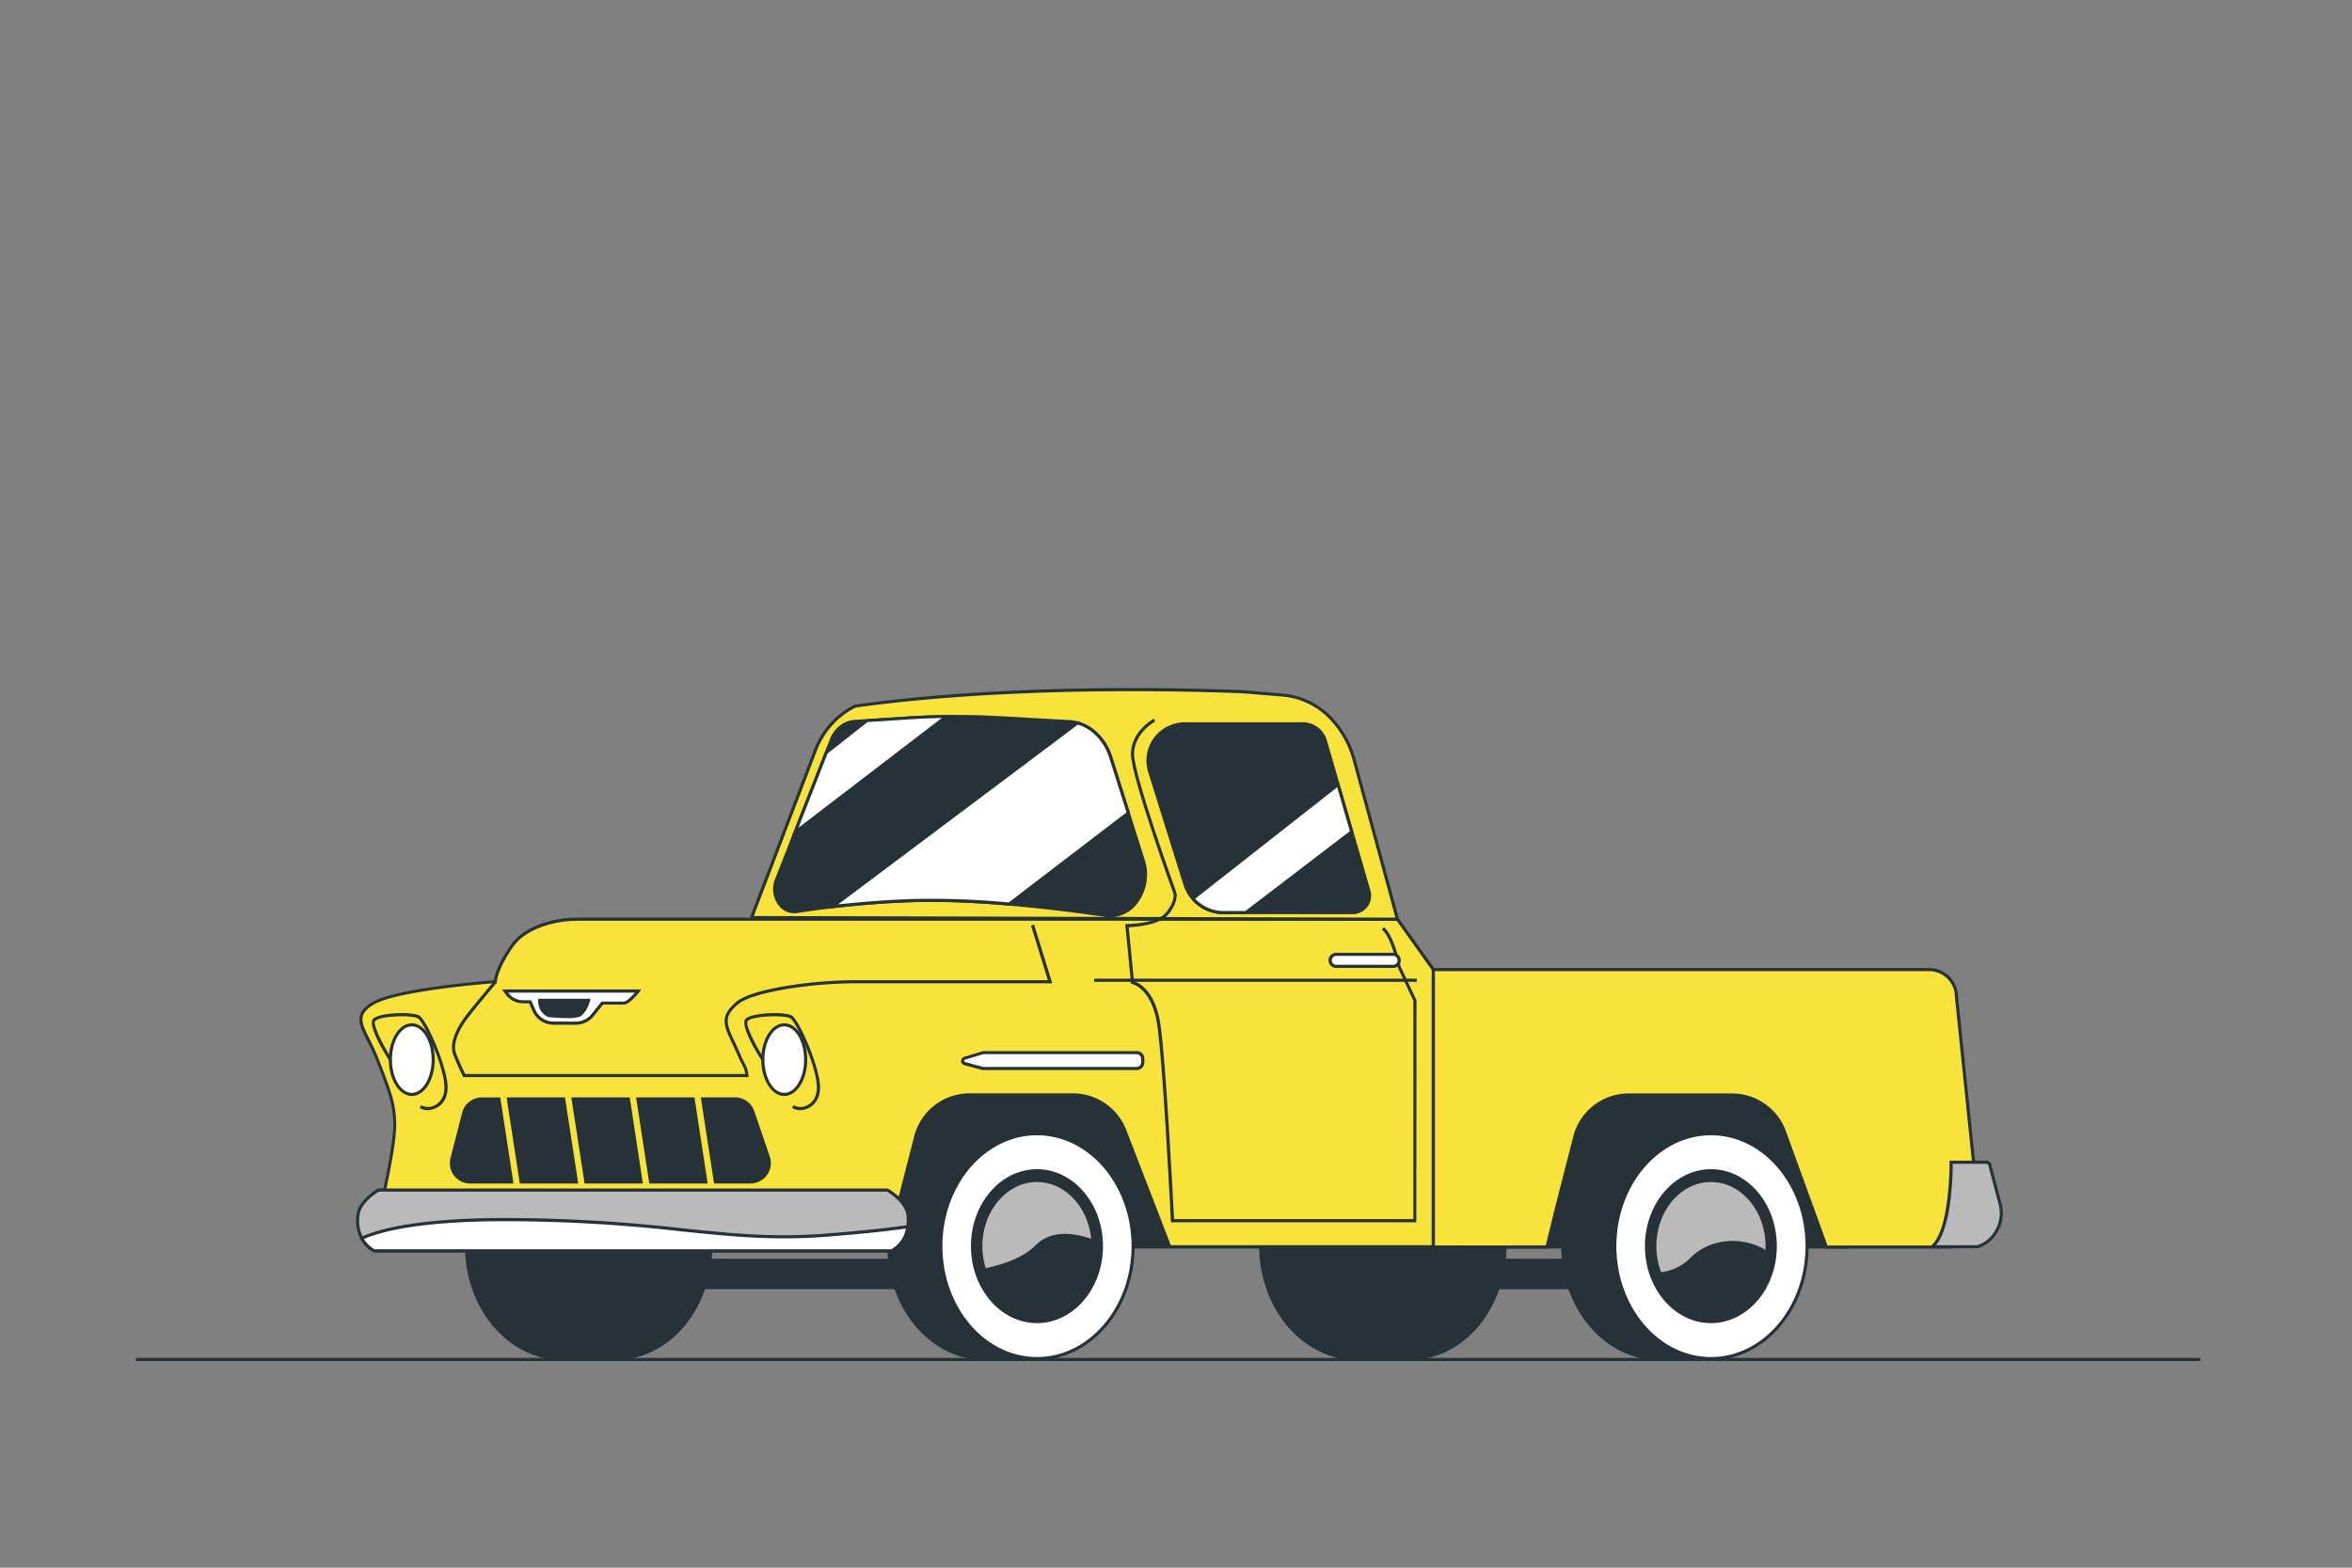 <svg xmlns="http://www.w3.org/2000/svg" viewBox="0 0 750 500"><rect x="0" y="0" width="750" height="500" fill="#808080" stroke="none"/><g id="freepik--Floor--inject-2"><rect x="43.3" y="433.1" width="658.32" height="1" style="fill:#263238"></rect></g><g id="freepik--pick-up-truck--inject-2"><path d="M589.27,397.7V333.61H269.44V397.7H402c.11,19.7,13.79,35.62,30.65,35.62h16.56c12.93,0,24-9.37,28.49-22.63H550V402H479.65c.15-1.4.23-2.83.24-4.28Z" style="fill:#263238"></path><path d="M449.24,433.82H432.68c-16.92,0-30.8-15.93-31.15-35.62H268.94V333.11H589.77V398.2H480.39c0,1.09-.09,2.19-.19,3.28h70.33v9.71H478.09C473.28,425,462,433.82,449.24,433.82ZM269.94,397.2H402.52v.5c.11,19.37,13.64,35.12,30.15,35.12h16.56c12.42,0,23.42-8.75,28-22.29l.11-.34h72.16v-7.71H479.09l.06-.55c.15-1.41.23-2.83.24-4.23v-.5H588.77V334.11H269.94Z" style="fill:#263238"></path><path d="M226.65,397.45c0-19.81-13.73-35.87-30.66-35.87H179.43c-16.93,0-30.66,16.06-30.66,35.87s13.73,35.87,30.66,35.87H196c12.93,0,24-9.37,28.49-22.63h72.3V402H226.4A42.1,42.1,0,0,0,226.65,397.45Z" style="fill:#263238"></path><path d="M196,433.82H179.43c-17.18,0-31.16-16.31-31.16-36.37s14-36.37,31.16-36.37H196c17.18,0,31.16,16.31,31.16,36.37,0,1.3-.07,2.65-.2,4h70.33v9.71H224.84C220,425,208.74,433.82,196,433.82Zm-16.56-71.74c-16.63,0-30.16,15.87-30.16,35.37s13.53,35.37,30.16,35.37H196c12.42,0,23.42-8.75,28-22.29l.12-.34h72.15v-7.71H225.84l.06-.55a40.9,40.9,0,0,0,.25-4.48c0-19.5-13.53-35.37-30.16-35.37Z" style="fill:#263238"></path><path d="M344.77,397.45c0-12.67-5.62-23.8-14.1-30.19v-5.68H314.11c-16.93,0-30.66,16.06-30.66,35.87s13.73,35.87,30.66,35.87h16.56v-5.68C339.15,421.25,344.77,410.12,344.77,397.45Z" style="fill:#263238"></path><path d="M331.17,433.82H314.11c-17.18,0-31.16-16.31-31.16-36.37s14-36.37,31.16-36.37h17.06V367c8.83,6.75,14.1,18.11,14.1,30.43s-5.27,23.68-14.1,30.43Zm-17.06-71.74C297.48,362.08,284,378,284,397.45s13.53,35.37,30.16,35.37h16.06v-5.43l.19-.15c8.71-6.55,13.91-17.69,13.91-29.79s-5.2-23.24-13.91-29.79l-.19-.15v-5.43Z" style="fill:#263238"></path><ellipse cx="330.67" cy="397.45" rx="30.66" ry="35.87" style="fill:#fff"></ellipse><path d="M330.67,433.82c-17.19,0-31.16-16.31-31.16-36.37s14-36.37,31.16-36.37,31.16,16.31,31.16,36.37S347.85,433.82,330.67,433.82Zm0-71.74c-16.64,0-30.16,15.87-30.16,35.37s13.52,35.37,30.16,35.37,30.16-15.86,30.16-35.37S347.3,362.08,330.67,362.08Z" style="fill:#263238"></path><ellipse cx="330.67" cy="397.45" rx="20.55" ry="24.05" style="fill:#263238"></ellipse><path d="M330.67,422c-11.61,0-21.06-11-21.06-24.55s9.45-24.55,21.06-24.55,21.05,11,21.05,24.55S342.27,422,330.67,422Zm0-48.1c-11.06,0-20.06,10.57-20.06,23.55s9,23.55,20.06,23.55,20.05-10.57,20.05-23.55S341.72,373.9,330.67,373.9Z" style="fill:#263238"></path><ellipse cx="330.67" cy="397.45" rx="17.91" ry="20.96" style="fill:#bababa"></ellipse><path d="M330.67,418.91c-10.16,0-18.42-9.63-18.42-21.46S320.51,376,330.67,376s18.41,9.63,18.41,21.46S340.82,418.91,330.67,418.91Zm0-41.92c-9.6,0-17.42,9.18-17.42,20.46s7.82,20.46,17.42,20.46,17.41-9.18,17.41-20.46S340.27,377,330.67,377Z" style="fill:#263238"></path><path d="M559.69,397.45c0-12.67-5.62-23.8-14.1-30.19v-5.68H529c-16.94,0-30.66,16.06-30.66,35.87s13.72,35.87,30.66,35.87h16.56v-5.68C554.07,421.25,559.69,410.12,559.69,397.45Z" style="fill:#263238"></path><path d="M546.09,433.82H529c-17.18,0-31.16-16.31-31.16-36.37s14-36.37,31.16-36.37h17.06V367c8.83,6.75,14.1,18.11,14.1,30.43s-5.27,23.68-14.1,30.43ZM529,362.08c-16.63,0-30.16,15.87-30.16,35.37S512.4,432.82,529,432.82h16.06v-5.43l.19-.15c8.71-6.55,13.91-17.69,13.91-29.79s-5.2-23.24-13.91-29.79l-.19-.15v-5.43Z" style="fill:#263238"></path><ellipse cx="545.59" cy="397.45" rx="30.66" ry="35.87" style="fill:#fff"></ellipse><path d="M545.59,433.82c-17.19,0-31.17-16.31-31.17-36.37s14-36.37,31.17-36.37,31.16,16.31,31.16,36.37S562.77,433.82,545.59,433.82Zm0-71.74c-16.64,0-30.17,15.87-30.17,35.37s13.53,35.37,30.17,35.37,30.16-15.86,30.16-35.37S562.22,362.08,545.59,362.08Z" style="fill:#263238"></path><ellipse cx="545.59" cy="397.45" rx="20.55" ry="24.05" style="fill:#263238"></ellipse><path d="M545.59,422c-11.61,0-21.06-11-21.06-24.55S534,372.9,545.59,372.9s21,11,21,24.55S557.19,422,545.59,422Zm0-48.1c-11.06,0-20.06,10.57-20.06,23.55s9,23.55,20.06,23.55,20-10.57,20-23.55S556.64,373.9,545.59,373.9Z" style="fill:#263238"></path><ellipse cx="545.59" cy="397.45" rx="17.91" ry="20.96" style="fill:#bababa"></ellipse><path d="M545.59,418.91c-10.16,0-18.42-9.63-18.42-21.46S535.43,376,545.59,376,564,385.62,564,397.45,555.74,418.91,545.59,418.91Zm0-41.92c-9.61,0-17.42,9.18-17.42,20.46s7.81,20.46,17.42,20.46S563,408.73,563,397.45,555.19,377,545.59,377Z" style="fill:#263238"></path><path d="M286,385.92l6-23.37a17.75,17.75,0,0,1,17.18-13.31h32.94a17.73,17.73,0,0,1,16.54,11.34L373,397.63h84.07V309.24l-11.44-16.07H184.47a35,35,0,0,0-10.9,1.65c-3.69,1.2-7.76,3.27-10.22,6.78C158,309.27,158,313.1,158,313.1s-31.32,2.3-39,6.9-2.3,8.43,1.53,18.39,5.36,13.8,5.36,20.7-4.59,26.83-4.59,26.83H286" style="fill:#F8E23C"></path><path d="M457.56,398.13H372.65L358.2,360.76a17.34,17.34,0,0,0-16.07-11H309.19a17.23,17.23,0,0,0-16.69,12.93l-6.12,23.75H120.68l.14-.61c0-.2,4.58-20,4.58-26.72s-1.48-10.53-5.08-19.88l-.25-.64a69.09,69.09,0,0,0-3-6.52c-2.67-5.31-4.44-8.82,1.66-12.48,7.28-4.37,34.85-6.63,38.78-6.94.16-1.25,1-5,5.41-11.32,2.14-3.05,5.66-5.39,10.47-7a35.6,35.6,0,0,1,11.06-1.67H445.88l11.68,16.41Zm-84.22-1h83.22V309.4l-11.2-15.73H184.47a34.84,34.84,0,0,0-10.75,1.62c-4.59,1.51-7.95,3.73-10,6.6-5.17,7.39-5.27,11.17-5.27,11.21v.46l-.46,0c-.31,0-31.28,2.34-38.76,6.83-5.3,3.18-4,5.68-1.28,11.17a71.1,71.1,0,0,1,3,6.61l.24.64c3.65,9.48,5.15,13.4,5.15,20.24,0,6.28-3.68,22.87-4.47,26.33H285.61l5.92-23a18.24,18.24,0,0,1,17.66-13.68h32.94a18.32,18.32,0,0,1,17,11.66Z" style="fill:#263238"></path><path d="M457.06,309.24v88.49h36.25l2.87-11.81,6-23.37a17.74,17.74,0,0,1,17.17-13.31h33a17.75,17.75,0,0,1,16.54,11.34l13.53,37.15h38.89a9.85,9.85,0,0,0,9.84-9.84L623.88,318a8.71,8.71,0,0,0-8.71-8.71Z" style="fill:#F8E23C"></path><path d="M621.28,398.23H582l-13.65-37.48a17.35,17.35,0,0,0-16.07-11h-33a17.22,17.22,0,0,0-16.68,12.93l-6,23.37-3,12.19H456.56V308.74H615.17a9.22,9.22,0,0,1,9.21,9.21l7.24,69.88A10.37,10.37,0,0,1,621.28,398.23Zm-38.54-1h38.54a9.35,9.35,0,0,0,9.34-9.34L623.38,318a8.23,8.23,0,0,0-8.21-8.26H457.56v87.49h35.36l2.78-11.43,6-23.38a18.22,18.22,0,0,1,17.65-13.68h33a18.33,18.33,0,0,1,17,11.66Z" style="fill:#263238"></path><path d="M238.69,343.53l-2.52,0H147.72l-.14-.27s-1.49-2.91-3-6.72c-1.71-4.28,1.87-9.65,3.05-11.42,1.53-2.29,9.65-11.9,10-12.3l.76.64c-.09.1-8.43,10-9.93,12.22-1.11,1.66-4.47,6.7-2.95,10.49,1.24,3.09,2.44,5.57,2.84,6.36h87.84l1.49,0a8.66,8.66,0,0,0-1-2.85,27.08,27.08,0,0,1-1.2-2.46c-.71-1.66-1.4-3.12-2-4.4-2.73-5.76-4.1-8.66,1.16-13.18,2.43-2.1,8-3.88,16.7-5.28a138.87,138.87,0,0,1,22.32-1.74h60.49l-5.39-17.43,1-.29,5.78,18.72H273.63a139.2,139.2,0,0,0-22.16,1.72c-8.35,1.36-13.95,3.11-16.21,5.06-4.68,4-3.57,6.36-.91,12,.61,1.29,1.31,2.76,2,4.44a24.1,24.1,0,0,0,1.16,2.37,8.71,8.71,0,0,1,1.16,3.84Z" style="fill:#263238"></path><ellipse cx="250.08" cy="337.96" rx="6.83" ry="11.1" style="fill:#fff"></ellipse><path d="M250.08,349.56c-4,0-7.33-5.2-7.33-11.6s3.29-11.6,7.33-11.6,7.33,5.2,7.33,11.6S254.12,349.56,250.08,349.56Zm0-22.2c-3.49,0-6.33,4.75-6.33,10.6s2.84,10.6,6.33,10.6,6.33-4.76,6.33-10.6S253.57,327.36,250.08,327.36Z" style="fill:#263238"></path><path d="M255.12,354.07a4.46,4.46,0,0,1-2.56-.73l.58-.82a4.48,4.48,0,0,0,4.25,0c1.86-.9,3-2.8,3.08-5.34.29-6.18-6.54-21.29-8.47-22.39s-11.91-.8-13.53.82c-.94.94,2,7,5.2,12.06l-.84.54c-1.68-2.64-7-11.37-5.06-13.31s12.35-2.34,14.73-1,9.26,17.1,9,23.3c-.19,4-2.36,5.58-3.64,6.2A6.25,6.25,0,0,1,255.12,354.07Z" style="fill:#263238"></path><ellipse cx="131.31" cy="337.96" rx="6.83" ry="11.1" style="fill:#fff"></ellipse><path d="M131.31,349.56c-4,0-7.33-5.2-7.33-11.6s3.29-11.6,7.33-11.6,7.33,5.2,7.33,11.6S135.35,349.56,131.31,349.56Zm0-22.2c-3.49,0-6.33,4.75-6.33,10.6s2.84,10.6,6.33,10.6,6.33-4.76,6.33-10.6S134.8,327.36,131.31,327.36Z" style="fill:#263238"></path><path d="M136.35,354.07a4.46,4.46,0,0,1-2.56-.73l.58-.82a4.51,4.51,0,0,0,4.25,0c1.86-.9,3-2.8,3.08-5.34.29-6.18-6.54-21.29-8.47-22.39s-11.91-.79-13.53.82c-.94.94,2,7,5.2,12.06l-.84.54c-1.68-2.64-7-11.37-5.06-13.31s12.35-2.34,14.73-1,9.26,17.1,9,23.3c-.19,4-2.36,5.58-3.64,6.2A6.25,6.25,0,0,1,136.35,354.07Z" style="fill:#263238"></path><polygon points="166.19 376.98 183.8 376.98 179.73 350.53 162.12 350.53 166.19 376.98" style="fill:#263238"></polygon><path d="M184.39,377.48H165.76L161.54,350h18.62Zm-17.77-1h16.6L179.3,351H162.71Z" style="fill:#263238"></path><polygon points="200.38 350.53 182.77 350.53 186.84 376.98 204.45 376.98 200.38 350.53" style="fill:#263238"></polygon><path d="M205,377.48H186.41L182.18,350h18.63Zm-17.76-1h16.59L200,351h-16.6Z" style="fill:#263238"></path><path d="M159.09,350.53h-5.45a6,6,0,0,0-5.8,4.5l-3.7,14.48a6,6,0,0,0,5.8,7.47h13.22Z" style="fill:#263238"></path><path d="M163.74,377.48h-13.8a6.49,6.49,0,0,1-6.29-8.09l3.71-14.48a6.48,6.48,0,0,1,6.28-4.88h5.88ZM153.64,351a5.48,5.48,0,0,0-5.31,4.13l-3.71,14.48a5.48,5.48,0,0,0,5.32,6.84h12.63L158.66,351Z" style="fill:#263238"></path><polygon points="221.02 350.53 203.41 350.53 207.48 376.98 225.09 376.98 221.02 350.53" style="fill:#263238"></polygon><path d="M225.67,377.48H207.05L202.83,350h18.62Zm-17.76-1h16.6L220.59,351H204Z" style="fill:#263238"></path><path d="M245,369.07l-4.94-14.49a6,6,0,0,0-5.66-4.05H224.06L228.13,377h11.19A6,6,0,0,0,245,369.07Z" style="fill:#263238"></path><path d="M239.32,377.48H227.7L223.47,350h10.92a6.48,6.48,0,0,1,6.13,4.39l4.94,14.48a6.48,6.48,0,0,1-6.14,8.58Zm-10.76-1h10.76a5.48,5.48,0,0,0,5.19-7.25l-4.93-14.48a5.49,5.49,0,0,0-5.19-3.72h-9.75Z" style="fill:#263238"></path><path d="M289.51,387.46c-.47-3.7-4.43-6.61-6.5-7.9H120.65c-2.06,1.29-6,4.2-6.5,7.9-.64,5,1.3,9.33,5.17,11.48h165C288.22,396.79,290.16,392.48,289.51,387.46Z" style="fill:#bababa"></path><path d="M284.48,399.44H119.19l-.12-.06c-4.06-2.26-6.08-6.74-5.41-12,.49-3.84,4.43-6.82,6.73-8.25l.12-.08H283.16l.12.08c2.3,1.43,6.24,4.41,6.73,8.25h0c.67,5.25-1.35,9.73-5.41,12Zm-165-1H284.22c3.62-2.07,5.41-6.14,4.8-10.92h0c-.43-3.37-4-6.09-6.15-7.46H120.8c-2.17,1.37-5.72,4.09-6.15,7.46C114,392.3,115.83,396.37,119.45,398.44Z" style="fill:#263238"></path><rect x="348.91" y="312.14" width="102.85" height="1" style="fill:#263238"></rect><path d="M445.62,293.17l-13.81-50.83a31.08,31.08,0,0,0-7.38-13.18h0A24.1,24.1,0,0,0,409,221.7l-12.89-1.1c-50.4-1.86-93.37.42-123.13,4.56h0a9.15,9.15,0,0,0-1.94,1,26.1,26.1,0,0,0-11,13.2l-20.36,53.35Z" style="fill:#F8E23C"></path><path d="M446.27,293.67h-.65l-206.7-.52,20.61-54a26.68,26.68,0,0,1,11.23-13.45,9,9,0,0,1,2.09-1C306.24,220,350,218.4,396.1,220.1L409,221.21a24.54,24.54,0,0,1,15.77,7.61,31.69,31.69,0,0,1,7.51,13.39Zm-205.9-1.51,204.59.51-13.63-50.2a30.57,30.57,0,0,0-7.27-13,23.55,23.55,0,0,0-15.13-7.31L396,221.1c-46-1.7-89.72-.08-123,4.55a10.55,10.55,0,0,0-1.75.89,25.68,25.68,0,0,0-10.8,13Z" style="fill:#263238"></path><path d="M247.58,280.58,265,236c1.42-3.62,4.52-5.94,7.94-5.94l15.62-1a243.78,243.78,0,0,1,30.1-.16l21.34,1.2c6.31,0,12,4.58,14.15,11.48l10.37,32.76a14.7,14.7,0,0,1-3,14.28h0a10.31,10.31,0,0,1-9.07,3.36c-11.49-1.69-39.79-5.45-61.37-4.73a310.42,310.42,0,0,0-37.08,3.5C249.22,291.47,245.56,285.75,247.58,280.58Z" style="fill:#263238"></path><path d="M353.94,292.56a11.07,11.07,0,0,1-1.51-.11c-11.22-1.66-39.66-5.45-61.28-4.73a311.85,311.85,0,0,0-37,3.49,6.15,6.15,0,0,1-5.82-2.4,8.49,8.49,0,0,1-1.19-8.41l17.46-44.57c1.49-3.8,4.79-6.26,8.4-6.26l15.59-1a246.74,246.74,0,0,1,30.16-.16l21.33,1.2h0c6.48,0,12.35,4.76,14.59,11.83L365,274.16A15.14,15.14,0,0,1,362,288.93,11,11,0,0,1,353.94,292.56Zm-57.14-5.93c20.75,0,45.49,3.31,55.78,4.83a9.85,9.85,0,0,0,8.64-3.21,14.13,14.13,0,0,0,2.86-13.79L353.71,241.7c-2.11-6.66-7.6-11.13-13.67-11.13l-21.37-1.2a244.79,244.79,0,0,0-30,.16l-15.61,1a8.29,8.29,0,0,0-7.51,5.63l-17.46,44.56-.47-.18.47.18a7.62,7.62,0,0,0,1,7.43,5.16,5.16,0,0,0,4.89,2,313.3,313.3,0,0,1,37.14-3.5C293,286.66,294.87,286.63,296.8,286.63Z" style="fill:#263238"></path><path d="M354.19,241.55c-1.76-5.56-5.78-9.62-10.59-11l-78.12,58.59c7.33-.86,16.07-1.62,25.66-1.94a269,269,0,0,1,30.67,1.12l38-29Z" style="fill:#fff"></path><path d="M263.7,289.87,343.5,230l.24.07c5.05,1.43,9.13,5.66,10.92,11.31l5.73,18.08-.28.21L322,288.85h-.19a265.27,265.27,0,0,0-30.62-1.12c-8.43.28-17,.93-25.61,1.94Zm80-58.75-76.44,57.33c8-.88,16-1.47,23.86-1.73a263.41,263.41,0,0,1,30.54,1.11l37.56-28.72-5.51-17.41C352.05,236.46,348.32,232.52,343.7,231.12Z" style="fill:#263238"></path><path d="M253.51,265.46l48.33-36.95q-6.63.08-13.24.52l-12.19.81L263.48,240Z" style="fill:#fff"></path><path d="M252.39,267l10.68-27.27,13.15-10.33,12.35-.82c4.3-.29,8.77-.46,13.26-.52l1.51,0ZM263.9,240.3,254.62,264l45.71-35c-4,.08-7.89.24-11.7.5l-12,.8Z" style="fill:#263238"></path><path d="M415.46,230.86H377.81a11.74,11.74,0,0,0-9.39,4.7h0a11.71,11.71,0,0,0-1.81,10.55L377.81,282a13,13,0,0,0,12.38,9.1h41.07a5.44,5.44,0,0,0,5.22-6.95l-13.86-47.88A7.47,7.47,0,0,0,415.46,230.86Z" style="fill:#263238"></path><path d="M431.26,291.57H390.19a13.4,13.4,0,0,1-12.85-9.45l-11.21-35.86a12.25,12.25,0,0,1,11.68-15.9h37.65a8,8,0,0,1,7.64,5.74L437,284a5.94,5.94,0,0,1-5.7,7.58Zm-53.45-60.21A11.25,11.25,0,0,0,367.08,246l11.21,35.86a12.41,12.41,0,0,0,11.9,8.75h41.07a4.94,4.94,0,0,0,4.74-6.31l-13.87-47.88a7,7,0,0,0-6.67-5Z" style="fill:#263238"></path><path d="M426.67,250.24l-46.29,36.34a13,13,0,0,0,9.81,4.49h7.09L431,265.28Z" style="fill:#fff"></path><path d="M397.45,291.57h-7.26A13.49,13.49,0,0,1,380,286.91l-.34-.4,47.28-37.12,4.66,16.08Zm-16.34-4.93a12.44,12.44,0,0,0,9.08,3.93h6.93l33.33-25.48-4.06-14Z" style="fill:#263238"></path><path d="M629.77,370.68h-7.58s.25,21.54-6,26.95h14.32s4.6-.93,6.9-6.53l0-.05a11.44,11.44,0,0,0,.34-7.2l-3.15-12a1.19,1.19,0,0,0-1.17-1.22Z" style="fill:#bababa"></path><path d="M616.17,398.13h-1.34l1-.88c6-5.2,5.84-26.36,5.84-26.57v-.5h11.75a1.69,1.69,0,0,1,1.67,1.66l3.14,11.88a12,12,0,0,1-.37,7.52c-2.39,5.83-7.09,6.84-7.29,6.88Zm1.19-1h13.07c.49-.12,4.43-1.18,6.5-6.22a11,11,0,0,0,.34-6.93l-3.17-12v-.08a.65.65,0,0,0-.19-.49.68.68,0,0,0-.48-.21H622.69C622.69,374.38,622.43,391.08,617.36,397.13Z" style="fill:#263238"></path><path d="M451.63,389.83H373.36l0-.48c0-.51-2.57-51.83-4.46-63.17-1.83-11-7.85-12.36-7.92-12.37l-.35-.07,0-.37-1.82-18.65h.56c.09,0,9.38-.05,12.39-3.65s2.45-5.93,2.45-5.95c-.54-1.48-13.58-37.58-13.58-44.61,0-7.24,7-11.14,7.28-11.3l.48.88c-.07,0-6.76,3.78-6.76,10.42,0,6.86,13.4,43.95,13.54,44.32,0,.16.67,2.9-2.65,6.88-2.89,3.46-10.48,3.94-12.6,4l1.67,17.22c1.44.47,6.62,2.83,8.33,13.08,1.8,10.81,4.19,57.57,4.46,62.82h76.31V319.18l-5.1-10.87c0-.09-1.92-9.43-4.94-11.84l.63-.78c3.2,2.55,5.09,11.46,5.28,12.36l5.13,11Z" style="fill:#263238"></path><path d="M444.1,308.21H426.22a1.92,1.92,0,0,1-1.92-1.91h0a1.92,1.92,0,0,1,1.92-1.92H444.1A1.92,1.92,0,0,1,446,306.3h0A1.92,1.92,0,0,1,444.1,308.21Z" style="fill:#fff"></path><path d="M444.1,308.71H426.22a2.42,2.42,0,1,1,0-4.83H444.1a2.42,2.42,0,1,1,0,4.83Zm-17.88-3.83a1.42,1.42,0,1,0,0,2.83H444.1a1.42,1.42,0,1,0,0-2.83Z" style="fill:#263238"></path><path d="M362.45,335.71h-49l-5.87,1.79a.89.89,0,0,0,0,1.71l5.84,1.58h49a1.92,1.92,0,0,0,1.91-1.92v-1.25A1.91,1.91,0,0,0,362.45,335.71Z" style="fill:#fff"></path><path d="M362.45,341.29l-49.12,0-5.84-1.58a1.38,1.38,0,0,1,0-2.66l6-1.82h49a2.41,2.41,0,0,1,2.41,2.41v1.25A2.42,2.42,0,0,1,362.45,341.29Zm-48.92-1h48.92a1.42,1.42,0,0,0,1.41-1.42v-1.25a1.41,1.41,0,0,0-1.41-1.41H313.54l-5.8,1.77a.36.36,0,0,0-.27.38.37.37,0,0,0,.28.37Z" style="fill:#263238"></path><path d="M161.07,316.1h42.41s-2.92,3.84-4.62,3.84h-6.81L189,323.76a6.85,6.85,0,0,1-5.34,2.57h-7.16a6.83,6.83,0,0,1-6.25-4.1l-1.19-2.72h-2.34a6.17,6.17,0,0,1-5-2.51Z" style="fill:#fff"></path><path d="M183.65,326.83h-7.16a7.33,7.33,0,0,1-6.71-4.4L168.72,320h-2a6.72,6.72,0,0,1-5.38-2.71l-1.25-1.7h44.41l-.61.81c-.31.41-3.12,4-5,4h-6.57l-2.91,3.64A7.33,7.33,0,0,1,183.65,326.83ZM162.06,316.6l.08.11a5.71,5.71,0,0,0,4.57,2.3h2.67l1.32,3a6.32,6.32,0,0,0,5.79,3.8h7.16a6.31,6.31,0,0,0,4.95-2.38l3.21-4h7.05c.87,0,2.45-1.52,3.58-2.84Z" style="fill:#263238"></path><path d="M172.11,319h15.56s-1.07,4-3.22,4.83-9.65,0-9.65,0A4.94,4.94,0,0,1,172.11,319Z" style="fill:#263238"></path><path d="M181,324.72c-2.81,0-6-.33-6.21-.35l-.15-.05a5.47,5.47,0,0,1-3-5.32l0-.46h16.67l-.16.63c0,.17-1.17,4.28-3.53,5.17A12.37,12.37,0,0,1,181,324.72Zm-6-1.34c2.13.22,7.69.64,9.34,0,1.31-.49,2.27-2.58,2.72-3.86H172.6A4.44,4.44,0,0,0,174.94,323.38Z" style="fill:#263238"></path><path d="M263.22,394c-32.36,2.48-51.65-5-102.05-5-26.2,0-39.28,3-45.81,5.93a9.89,9.89,0,0,0,4,4h165a10.23,10.23,0,0,0,5.14-7.68C283.2,392.13,274.66,393.09,263.22,394Z" style="fill:#fff"></path><path d="M284.48,399.44H119.19l-.12-.06a10.47,10.47,0,0,1-4.15-4.22l-.25-.48.49-.21c6.12-2.73,19.07-6,46-6a501.6,501.6,0,0,1,56.52,3.29c15.5,1.59,28.89,3,45.49,1.69h0c10-.77,18.85-1.68,26.24-2.71l.66-.09-.09.66a10.75,10.75,0,0,1-5.39,8.05Zm-165-1H284.22a9.66,9.66,0,0,0,4.66-6.59c-7.27,1-15.89,1.86-25.62,2.61h0c-16.7,1.29-30.12-.09-45.67-1.69a502.81,502.81,0,0,0-56.42-3.28c-26,0-38.87,3-45.1,5.67A9.32,9.32,0,0,0,119.45,398.44Z" style="fill:#263238"></path><path d="M348.58,397.45c0-.55,0-1.09-.07-1.62-5.7-2.11-13-3.25-17.84,1.62-4.19,4.19-10.79,6.42-16.68,7.61,2.6,7.8,9.08,13.35,16.68,13.35C340.56,418.41,348.58,409,348.58,397.45Z" style="fill:#263238"></path><path d="M330.67,418.91c-7.65,0-14.38-5.38-17.15-13.7l-.18-.53.55-.11c7.44-1.51,13-4,16.42-7.47,4.08-4.08,10.43-4.68,18.37-1.74l.3.11,0,.32c0,.55.07,1.1.07,1.66C349.08,409.28,340.82,418.91,330.67,418.91Zm-16-13.48c2.74,7.6,9,12.48,16,12.48,9.6,0,17.41-9.18,17.41-20.46,0-.43,0-.85-.05-1.26-5.24-1.89-12.33-3.07-17,1.61C327.51,401.31,322,403.88,314.65,405.43Z" style="fill:#263238"></path><path d="M563.41,399.47c-7.11-4.6-17.48-4.48-23.92,2a16.06,16.06,0,0,1-10.14,4.84c2.85,7.16,9,12.14,16.24,12.14C554.89,418.41,562.54,410.1,563.41,399.47Z" style="fill:#263238"></path><path d="M545.59,418.91c-7.14,0-13.69-4.89-16.7-12.46l-.25-.62.67-.06a15.56,15.56,0,0,0,9.83-4.69c6.2-6.2,16.75-7.07,24.54-2l.25.17,0,.29C563,410.57,555.12,418.91,545.59,418.91Zm-15.52-12.22c3,6.84,9,11.22,15.52,11.22,8.92,0,16.32-7.8,17.29-18.18-7.37-4.62-17.23-3.76-23,2.06A16.51,16.51,0,0,1,530.07,406.69Z" style="fill:#263238"></path></g></svg>
